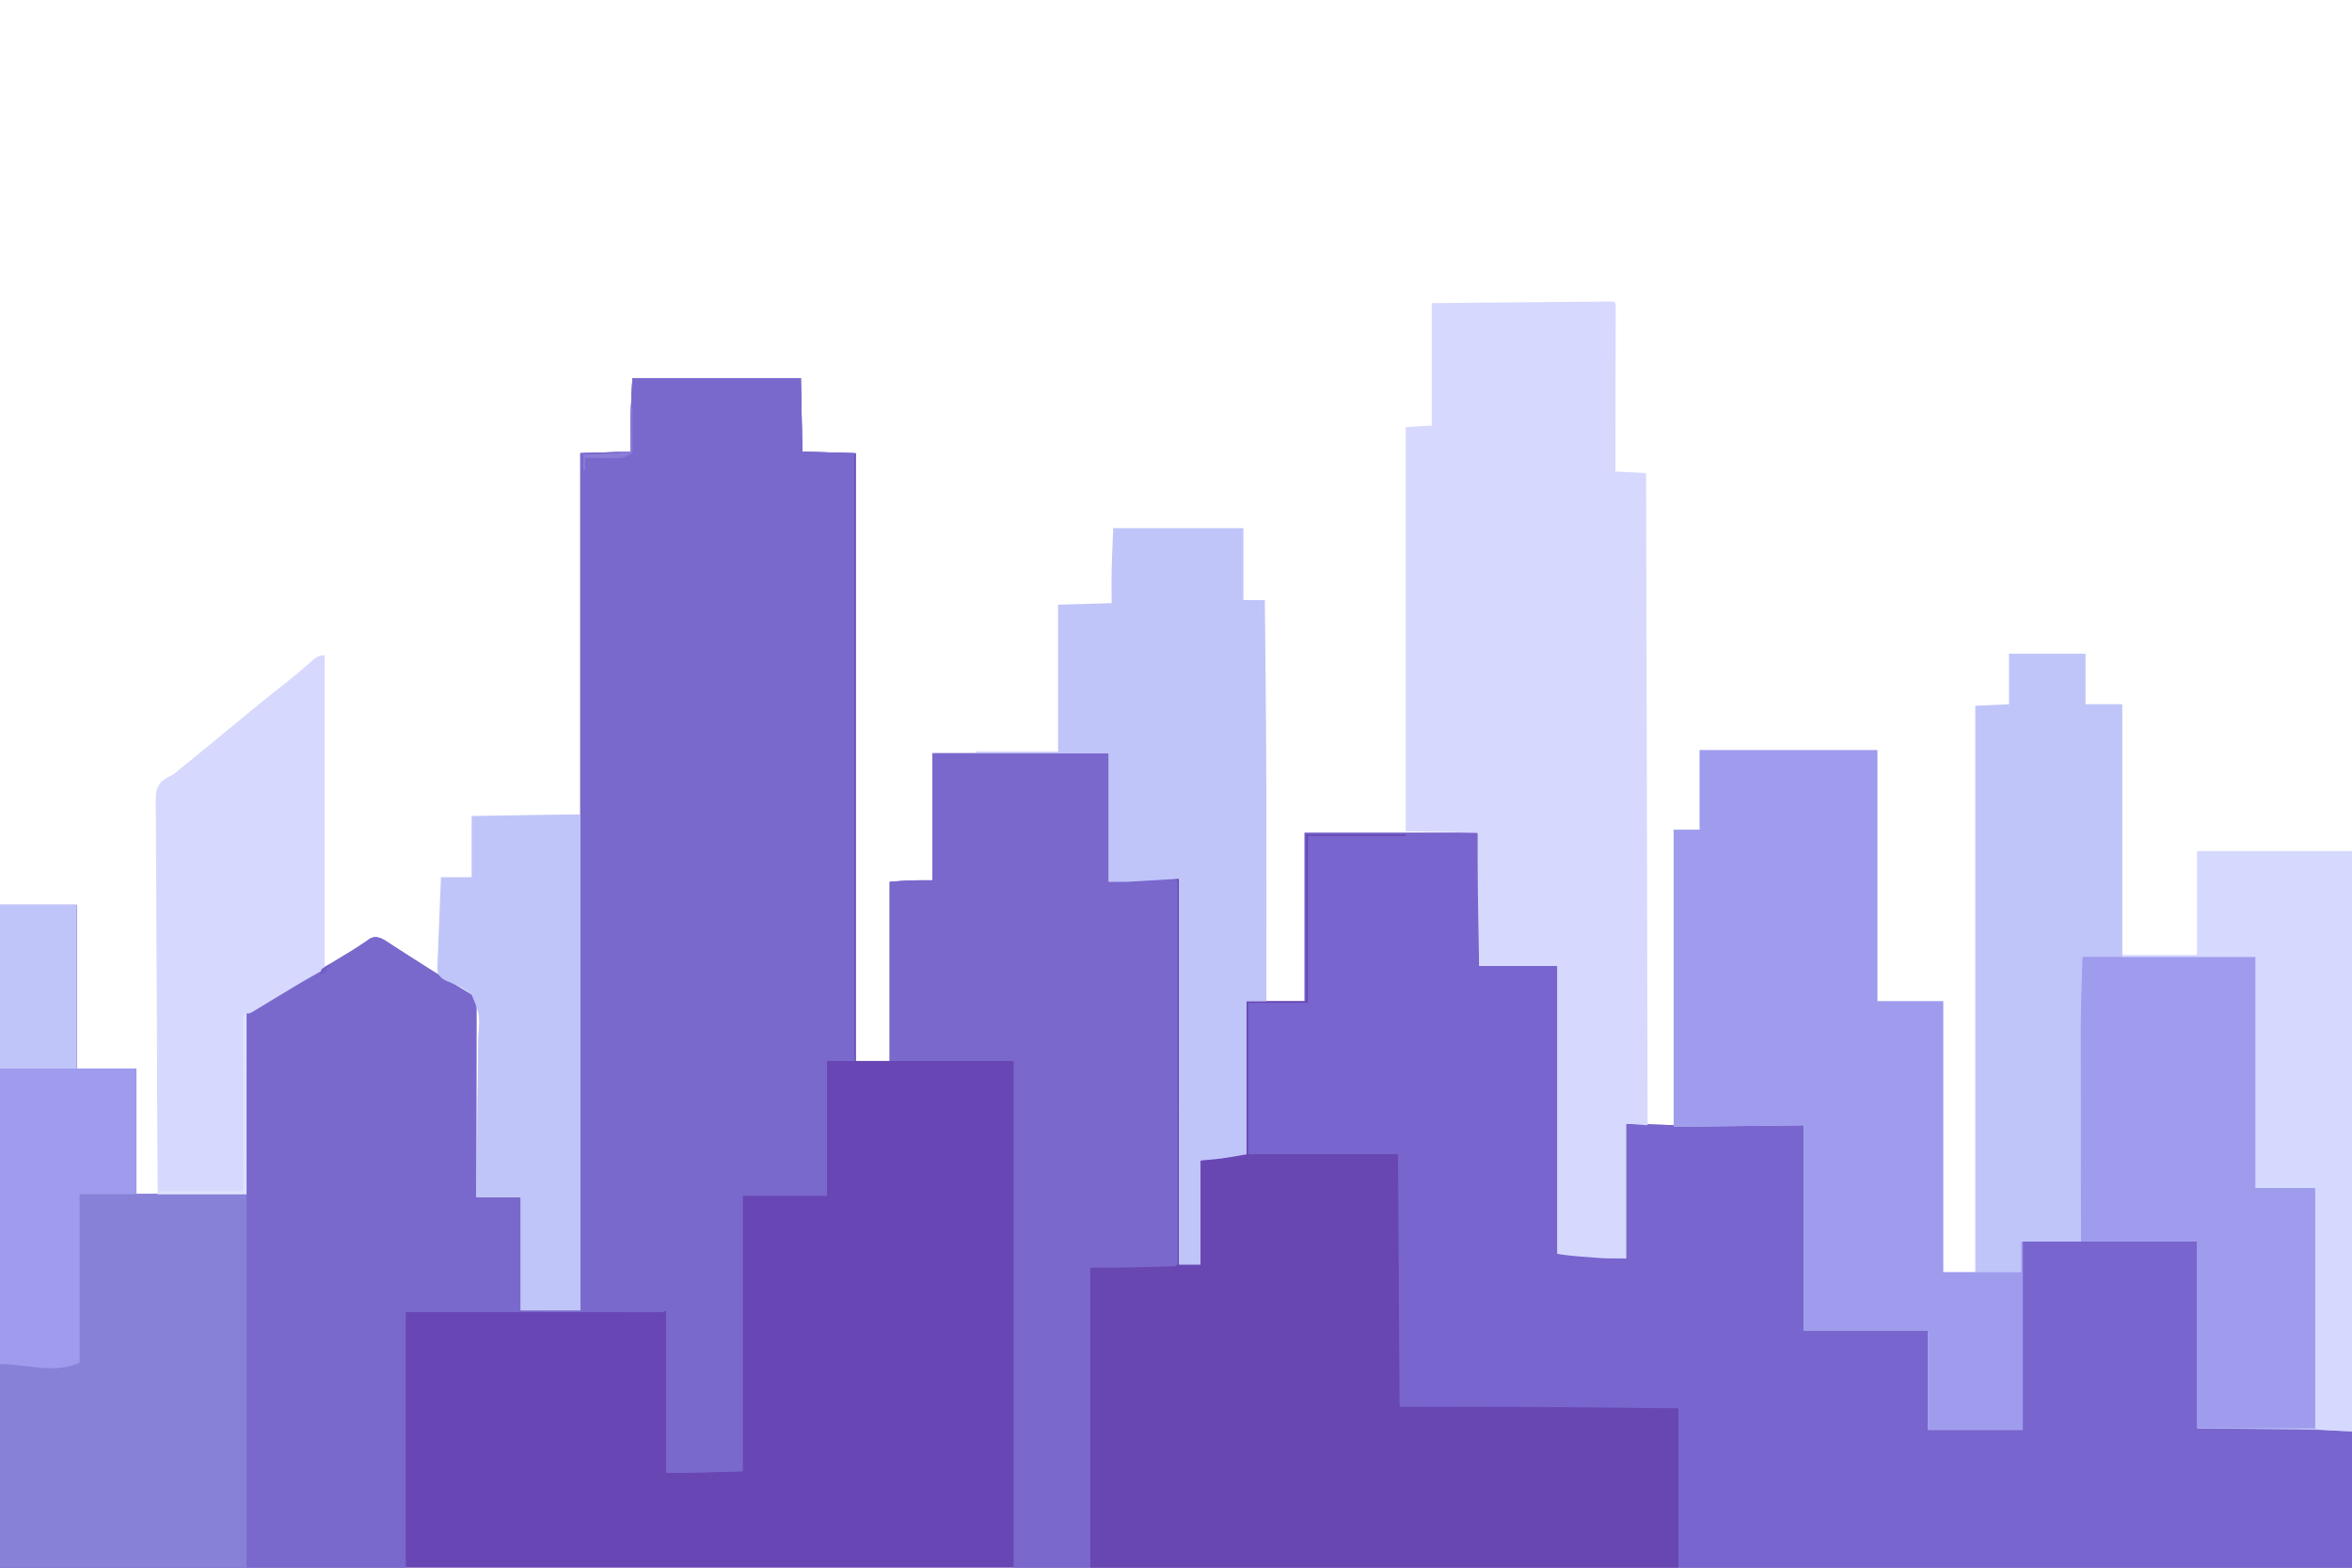 <svg xmlns="http://www.w3.org/2000/svg" viewBox="0 0 1536 1024"><path fill="#6847B4" d="M413 247h110l1 48 35 1v397h22V576c13-1 13-1 28-1v-83h115v84l32-2h14v252h14v-68c26-4 26-4 30-4V654h38V544h113c.58 21.476 1.148 42.847 1.063 64.313L966 631h51v188l18 1 27 2v-88l32 1c7.17.072 14.331.12 21.5.098 1.635-.002 3.27-.003 4.906-.003 5.865-.006 11.73-.02 17.594-.033l40-.062v134h81v65h62V811h114v122c25.607-.04 25.607-.04 51.215-.09 5.006-.005 5.006-.005 7.365-.005 1.613-.002 3.226-.005 4.838-.01 26.65-.081 26.65-.081 37.582 2.105v89H0V591h50v107h39v82h72l-.844-25.32c-.138-5.99-.261-11.98-.362-17.971-.133-7.75-.3-15.493-.605-23.238a677.596 677.596 0 0 1-.466-20.385c-.044-2.585-.13-5.17-.26-7.753-.794-16.414-.794-16.414 2.537-23.333 5.802-6.08 13.378-9.405 21.002-12.657 4.486-2.01 8.589-4.551 12.748-7.155 1.607-.972 3.215-1.94 4.824-2.907L205 636l3.413-2.063a10227.019 10227.019 0 0 0 12.936-7.83c1.719-1.041 3.437-2.084 5.155-3.127l3.305-1.998a192.81 192.81 0 0 0 6.3-4.085l2.918-1.971 2.55-1.78c3.024-1.43 4.291-1.208 7.423-.146 2.01 1.025 2.01 1.025 3.977 2.3l2.25 1.444 2.398 1.568 5.148 3.31 2.644 1.71c3.93 2.538 7.88 5.043 11.833 7.543l2.3 1.458c7.659 4.833 15.398 9.53 23.15 14.211l2.84 1.718 2.537 1.53C310 651 310 651 311 652c.096 1.683.122 3.37.12 5.056l.004 3.318-.01 3.673v3.843c0 3.487-.006 6.975-.013 10.462-.006 3.641-.006 7.282-.008 10.923-.003 6.899-.011 13.798-.021 20.697-.011 7.852-.017 15.704-.022 23.557-.01 16.157-.028 32.314-.05 48.471h29v74h39V296l33-1c-.039-8.688-.039-8.688-.09-17.376-.023-10.28.547-20.306 1.09-30.624Z"/><path fill="#7A69CD" d="M413 247h110l1 48 34 1v397h-18v88h-55v180c-16.658.64-33.33 1-50 1V856l-2 1a151.87 151.87 0 0 1-6.618.12l-2.085.003c-2.315.001-4.63-.004-6.946-.01l-4.966.001c-4.504 0-9.008-.006-13.512-.013-4.703-.006-9.406-.006-14.11-.008-8.91-.003-17.82-.011-26.731-.021-12.038-.013-24.076-.019-36.114-.024-18.972-.01-37.945-.03-56.918-.048v167H0V591h50v107h39v82h72l-.844-25.32c-.138-5.99-.261-11.98-.362-17.971-.133-7.75-.3-15.493-.605-23.238a677.596 677.596 0 0 1-.466-20.385c-.044-2.585-.13-5.17-.26-7.753-.794-16.414-.794-16.414 2.537-23.333 5.802-6.08 13.378-9.405 21.002-12.657 4.486-2.01 8.589-4.551 12.748-7.155 1.607-.972 3.215-1.94 4.824-2.907L205 636l3.413-2.063a10227.019 10227.019 0 0 0 12.936-7.83c1.719-1.041 3.437-2.084 5.155-3.127l3.305-1.998a192.81 192.81 0 0 0 6.3-4.085l2.918-1.971 2.55-1.78c3.024-1.43 4.291-1.208 7.423-.146 2.01 1.025 2.01 1.025 3.977 2.3l2.25 1.444 2.398 1.568 5.148 3.31 2.644 1.71c3.93 2.538 7.88 5.043 11.833 7.543l2.3 1.458c7.659 4.833 15.398 9.53 23.15 14.211l2.84 1.718 2.537 1.53C310 651 310 651 311 652c.096 1.683.122 3.37.12 5.056l.004 3.318-.01 3.673v3.843c0 3.487-.006 6.975-.013 10.462-.006 3.641-.006 7.282-.008 10.923-.003 6.899-.011 13.798-.021 20.697-.011 7.852-.017 15.704-.022 23.557-.01 16.157-.028 32.314-.05 48.471h29v74h39V296l33-1c-.039-8.688-.039-8.688-.09-17.376-.023-10.28.547-20.306 1.09-30.624Z"/><path fill="#7865CD" d="M852 544h113c.58 21.476 1.148 42.847 1.063 64.313L966 631h51v188l18 1 27 2v-88l32 1c7.17.072 14.331.12 21.5.098 1.635-.002 3.27-.003 4.906-.003 5.865-.006 11.73-.02 17.594-.033l40-.062v134h81v65h62V811h114v122c25.607-.04 25.607-.04 51.215-.09 5.006-.005 5.006-.005 7.365-.005 1.613-.002 3.226-.005 4.838-.01 26.65-.081 26.65-.081 37.582 2.105v89h-440V920c-17.201.03-17.201.03-34.75.063-34.128.028-68.25-.2-102.375-.563l-3.41-.036c-13.822-.148-27.644-.302-41.465-.464-.934-3.951-1.123-7.62-1.12-11.675l-.003-1.993c-.001-2.196.004-4.392.01-6.587l-.001-4.731c0-4.277.006-8.553.013-12.83.006-4.47.006-8.942.008-13.413.003-8.464.01-16.928.021-25.392.013-11.44.019-22.879.024-34.318.01-18.02.03-36.04.048-54.061h-98v-99h39c.023-14.195.04-28.39.052-42.584.005-6.59.012-13.18.023-19.77.011-6.355.017-12.71.02-19.063.002-2.43.005-4.86.01-7.29.008-3.392.009-6.783.009-10.174l.01-3.077-.004-2.784.003-2.433c.077-1.845.077-1.845-1.123-2.825v109h-1V544Z"/><path fill="#C0C5F9" d="M1312 427h50v33h24v164h49v-68h101v379l-21-1c-7.321-.161-7.321-.161-14.642-.266l-2.468-.026-2.44-.024-4.702-.057c-5.687-.067-11.374-.128-17.06-.19L1435 933V811h-114v123h-62v-65h-81V735l-85 1V542h17v-52h116v164h43v177h21V461l22-1v-33Z"/><path fill="#7A69CD" d="M413 247h110l1 48 34 1v397h-18v88h-55v180c-16.658.64-33.33 1-50 1V856l-2 1h-54V296l33-1c-.039-8.688-.039-8.688-.09-17.376-.023-10.28.547-20.306 1.09-30.624Z"/><path fill="#D6D8FE" d="M1048.428 196.96a170.26 170.26 0 0 1 5.572.04c1 1 1 1 1.123 2.841l-.003 2.455.004 2.81-.01 3.105v3.252c0 3.566-.009 7.131-.016 10.697l-.005 7.395c-.003 6.502-.013 13.004-.024 19.505-.011 6.63-.015 13.258-.02 19.887-.01 13.018-.028 26.035-.049 39.053l20 1 1 426-14-1v88c-13.514 0-13.514 0-18.867-.402l-3.492-.26-3.516-.275-3.586-.264c-5.263-.4-10.32-.93-15.539-1.799V631h-51c-.64-29.02-1.118-57.976-1-87l-47-1V279l17-1v-80c27.38-.25 27.38-.25 39.066-.355a347779.258 347779.258 0 0 0 50.531-.46 63478.268 63478.268 0 0 1 13.363-.122c1.844-.016 3.689-.03 5.533-.043 1.645-.013 3.29-.033 4.935-.06Z"/><path fill="#6847B3" d="M853 545h65v1h-64v109h-39v99h98l1 165 44.875-.063c45.72-.03 91.408.405 137.125 1.063v104H712V828c18.646-1.097 37.328-1.521 56-2l1-251-4-1h5v252h14v-68c26-4 26-4 30-4V654h39V545Z"/><path fill="#7A68CD" d="M609 492h115v84l32-2c9 0 9 0 13 1a250699.82 250699.82 0 0 1 .055 107.184v2.274c.005 12.166.013 24.332.022 36.498.01 12.474.015 24.948.017 37.423.001 7.703.006 15.407.014 23.11.006 5.897.006 11.794.005 17.691 0 2.427.002 4.853.006 7.28.005 3.297.004 6.594.001 9.89l.01 2.951-.007 2.656.001 2.31C769 826 769 826 768 827c-2.684.16-5.345.26-8.031.316l-2.497.063c-1.759.044-3.517.085-5.276.124-2.63.058-5.258.123-7.887.19-1.718.042-3.435.083-5.153.123l-2.31.057c-8.286.18-16.55.127-24.846.127v196h-50V693h-81V576c13-1 13-1 28-1v-83Z"/><path fill="#9F9CED" d="M1110 490h116v164h43v177h51v-20h1v123h-62v-65h-81V735l-85 1V542h17v-52Z"/><path fill="#8881D8" d="M0 591h50v107h39v82h72v244H0V591Z"/><path fill="#BFC4F9" d="M727 345h85v47h14c.181 15.917.346 31.833.5 47.75l.036 3.72c.458 47.885.552 95.768.527 143.655l-.002 2.533c-.01 21.447-.031 42.895-.061 64.342h-13v100c-17 3-17 3-30 4v68h-14V574l-34 2h-12v-84h-87v-1h54v-96l35-1c-.038-6.398-.038-6.398-.09-12.796-.035-12.097.624-24.083 1.09-36.204Z"/><path fill="#9F9CED" d="M1360 625h113v151h39v157h-77V811h-76c-.04-36.456-.04-36.456-.049-51.967-.006-10.626-.013-21.252-.026-31.878-.01-7.746-.017-15.492-.02-23.238a8101.02 8101.02 0 0 0-.01-12.252c-.008-3.88-.01-7.76-.008-11.64 0-2.029-.006-4.058-.011-6.088.017-16.33.657-32.596 1.124-48.937Z"/><path fill="#D6D8FE" d="M212 428v205l-14 8c-3.32 1.968-6.634 3.942-9.938 5.938l-2.542 1.528c-4.028 2.422-8.05 4.855-12.063 7.304l-2.1 1.275c-1.29.785-2.579 1.573-3.865 2.365C163.225 662 163.225 662 161 662v118h-58a29728.112 29728.112 0 0 1-.557-115.612c-.044-12.844-.123-25.687-.215-38.531-.093-13.18-.149-26.36-.169-39.542-.014-8.132-.057-16.263-.138-24.395-.06-6.238-.066-12.474-.052-18.712a551.7 551.7 0 0 0-.061-7.672c-.276-19.35-.276-19.35 3.35-24.751 2.549-2.073 4.877-3.408 7.842-4.785a89.8 89.8 0 0 0 4.09-3.309l1.918-1.558c.636-.518 1.273-1.037 1.93-1.57l2.092-1.702a5461.418 5461.418 0 0 0 25.095-20.548l2.188-1.802c3.693-3.041 7.382-6.085 11.066-9.136 7.148-5.913 14.333-11.76 21.65-17.462 7.185-5.616 14.183-11.456 21.034-17.476 2.773-2.301 4.32-3.437 7.937-3.437Z"/><path fill="#C0C5F9" d="M379 532v324h-39v-74h-29l.226-11.743c.231-12.828.353-25.655.42-38.485.042-7.777.121-15.55.29-23.325.147-6.782.223-13.56.215-20.344a321.5 321.5 0 0 1 .149-10.759c1.057-14.725 1.057-14.725-4.303-27.7-4.826-3.93-10.095-6.368-15.828-8.69-2.796-1.23-4.487-2.385-6.169-4.954-.405-2.873-.405-2.873-.27-6.237l.122-3.822.195-4.113c.052-1.407.103-2.813.152-4.22.133-3.697.29-7.392.453-11.087.163-3.773.301-7.548.442-11.322.279-7.4.586-14.8.906-22.199h20v-40c15.691-.25 15.691-.25 22.408-.355a75082.218 75082.218 0 0 0 24.788-.393l4.211-.067a14854.769 14854.769 0 0 1 9.322-.147c3.423-.04 6.847-.038 10.271-.038Z"/><path fill="#D6D9FE" d="M1435 556h101v379c-21-1-21-1-24-2V776h-39V625h-87v-1h49v-68Z"/><path fill="#9F9BED" d="M0 591h50v107h39v82H52v110c-15.506 7.753-34.663 1-52 1V591Z"/><path fill="#C0C5F9" d="M0 591h50v107H0V591Z"/><path fill="#DEE2FE" d="M160 662h1v118h-58v-2h56l-.035-25.121-.015-17.705c-.006-7.655-.013-15.31-.025-22.965-.011-6.705-.017-13.409-.02-20.113-.002-2.564-.005-5.129-.01-7.693-.008-3.577-.009-7.155-.009-10.733l-.01-3.248.004-2.936-.003-2.567C159 663 159 663 160 662Z"/><path fill="#8A7CD7" d="M412 266h1v30c-6.75 3.375-6.75 3.375-12.055 3.293l-3.36-.03-3.46-.075-3.531-.042c-2.865-.035-5.73-.084-8.594-.146v8h-1v-10l24-1v-1h7v-29Z"/><path fill="#715FC7" d="m215 630 1 2h-2l-1 3c-2.063 1.188-2.063 1.188-4 2 .188-1.813.188-1.813 1-4 2.563-1.75 2.563-1.75 5-3Z"/></svg>